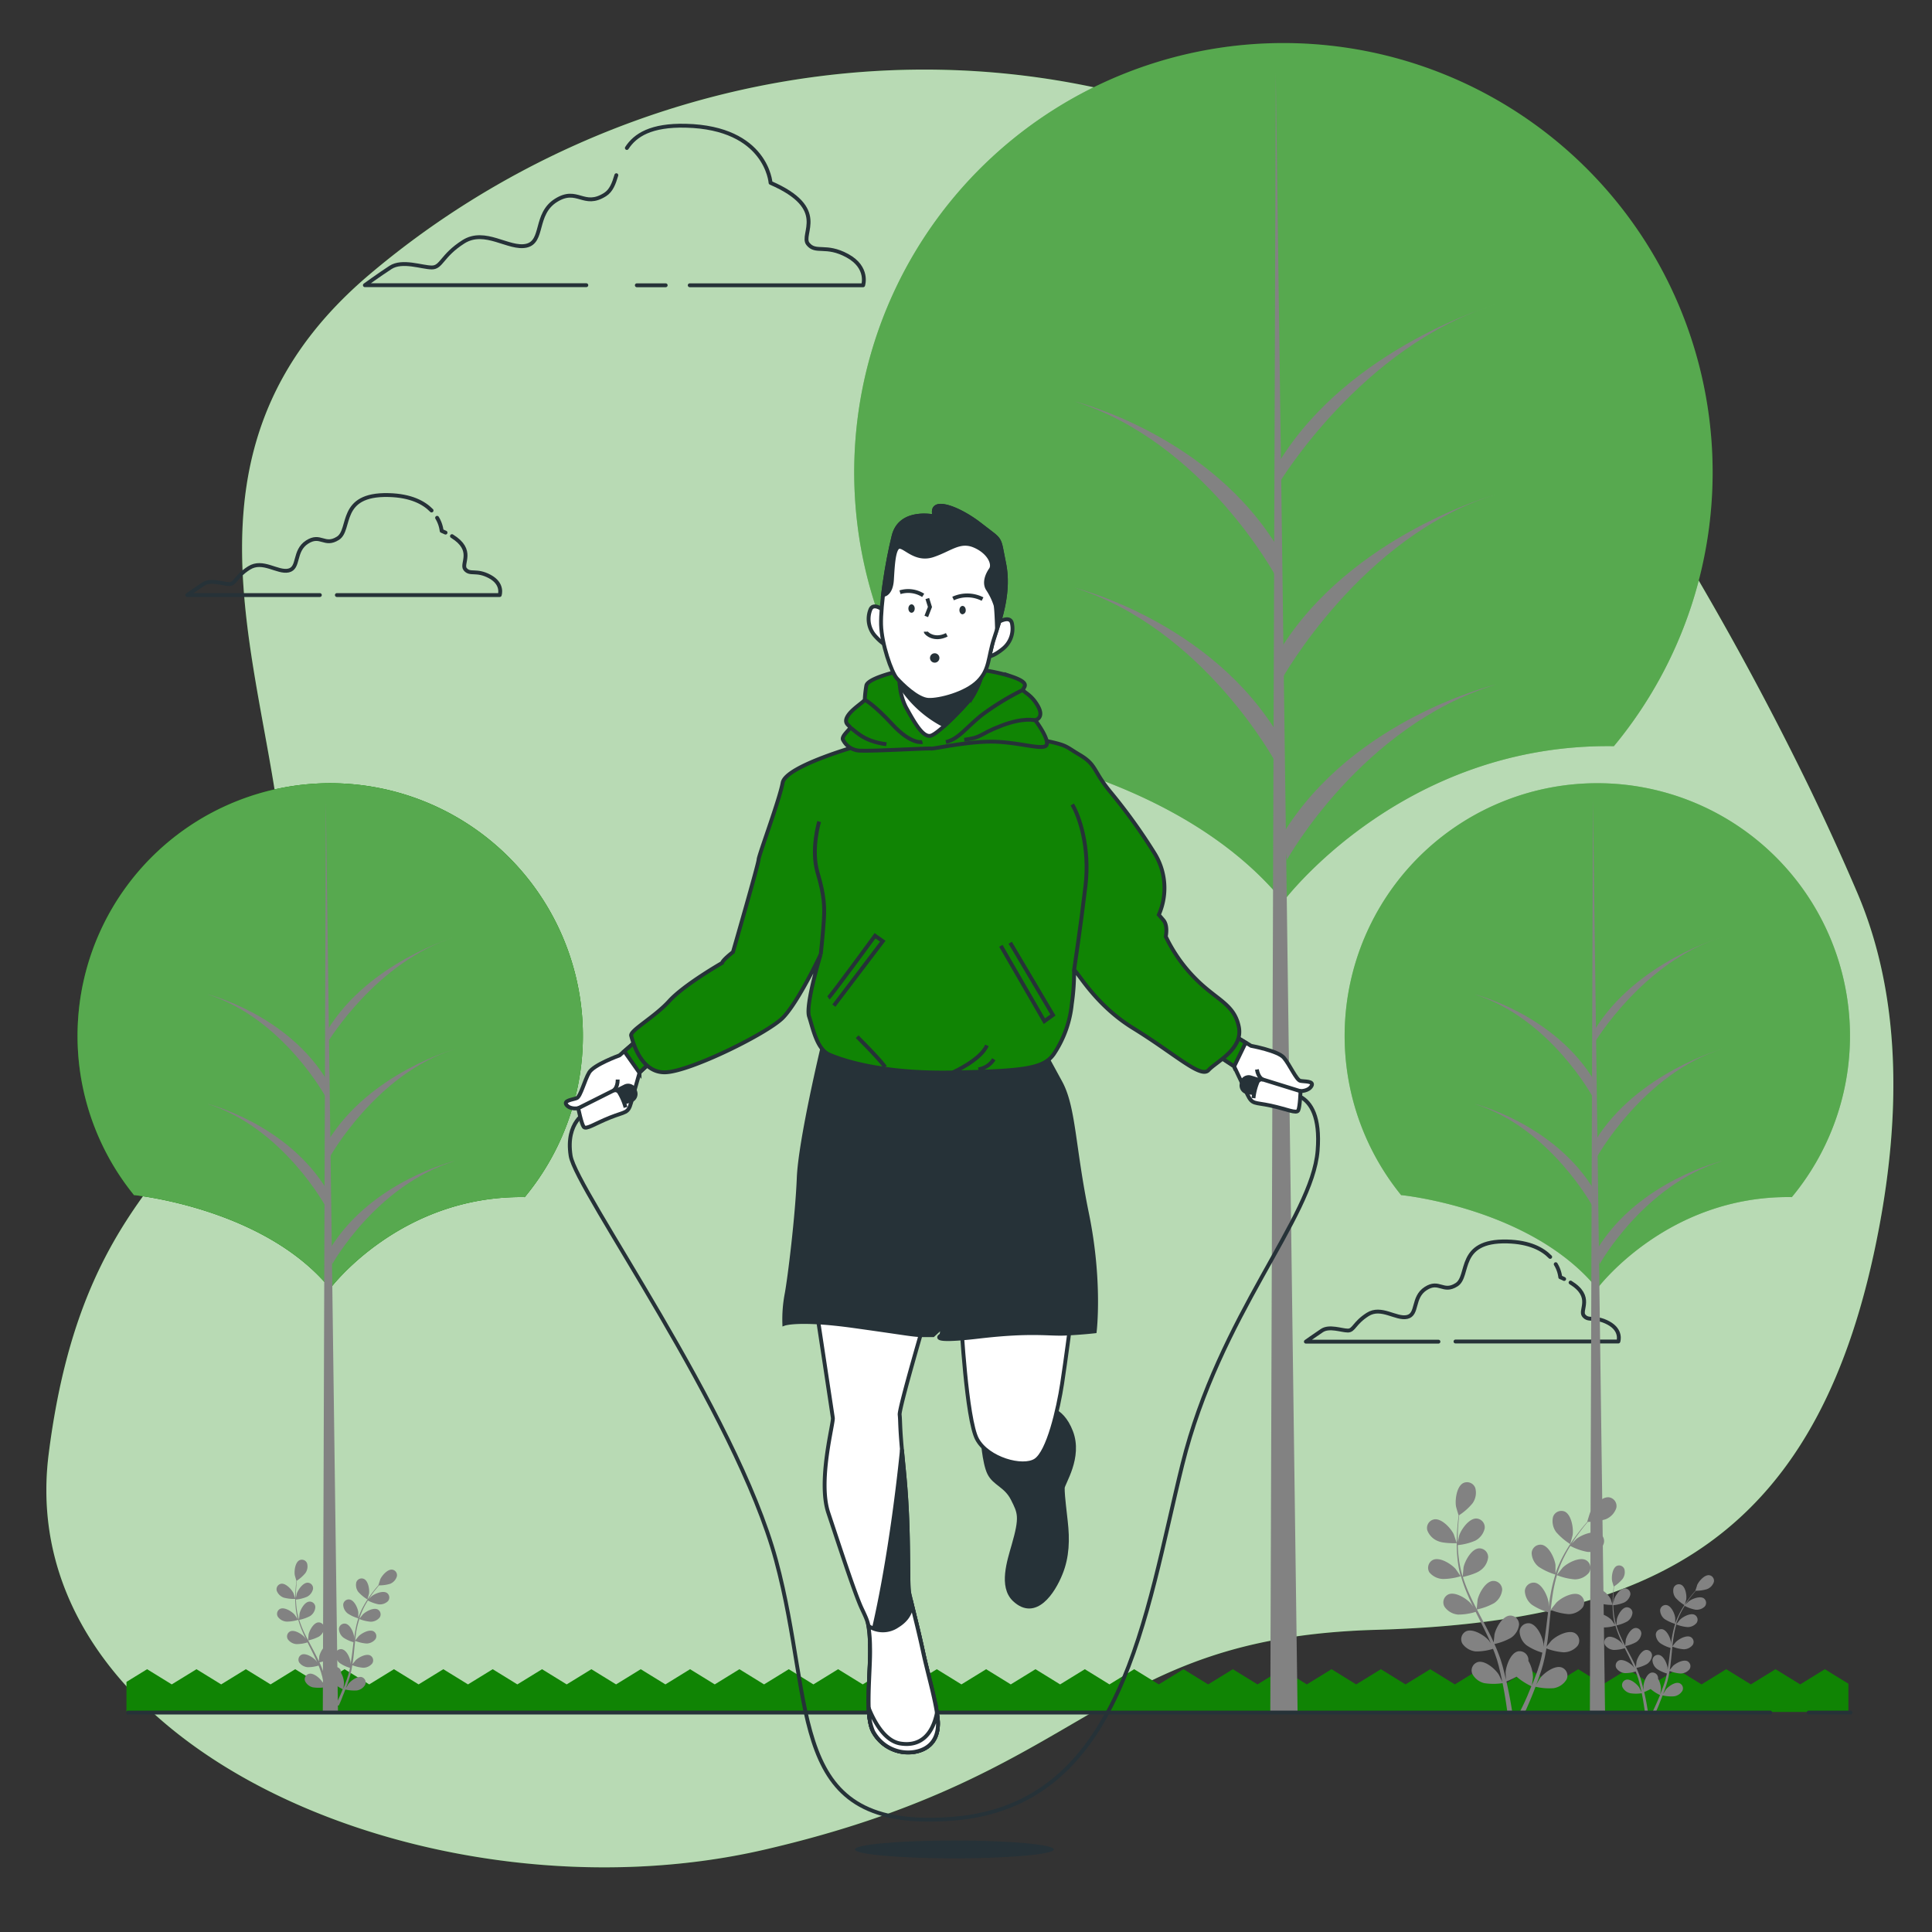 <svg xmlns="http://www.w3.org/2000/svg" viewBox="0 0 500 500"><rect x="0" y="0" width="500" height="500" fill="#333333" stroke="none"/><g id="freepik--background-simple--inject-4"><path d="M468.08,203.45A800.68,800.68,0,0,0,429.26,133c-21.4-34.7-49.42-67.22-86.09-87.73-85.07-47.59-183-29-247.66,25.86S83.67,196.28,71.82,249,22.29,299.73,12.6,376.28,112.74,498.35,197.8,478.7,284,423.87,356.09,421.8,471.31,398,486.38,317.32c5.3-28.36,5.86-59.17-5.71-86.26C476.75,221.88,472.53,212.65,468.08,203.45Z" style="fill:#108404"></path><path d="M468.08,203.45A800.68,800.68,0,0,0,429.26,133c-21.4-34.7-49.42-67.22-86.09-87.73-85.07-47.59-183-29-247.66,25.86S83.67,196.28,71.82,249,22.29,299.73,12.6,376.28,112.74,498.35,197.8,478.7,284,423.87,356.09,421.8,471.31,398,486.38,317.32c5.3-28.36,5.86-59.17-5.71-86.26C476.75,221.88,472.53,212.65,468.08,203.45Z" style="fill:#fff;opacity:0.7"></path></g><g id="freepik--Grass--inject-4"><polygon points="478.36 443.05 478.36 435.74 472.27 431.99 465.89 435.92 459.5 431.99 453.12 435.92 446.74 431.99 440.36 435.92 433.98 431.99 427.59 435.92 421.21 431.99 414.82 435.92 408.44 431.99 402.06 435.92 395.67 431.99 389.29 435.92 382.9 431.99 376.52 435.92 370.14 431.99 363.75 435.92 357.37 431.99 350.98 435.92 344.6 431.99 338.21 435.92 331.83 431.99 325.45 435.92 319.06 431.99 312.67 435.92 306.29 431.99 299.9 435.92 293.52 431.99 287.13 435.92 280.75 431.99 274.36 435.92 267.98 431.99 261.59 435.92 255.21 431.99 248.82 435.92 242.44 431.99 236.05 435.92 229.66 431.99 223.28 435.92 216.9 431.99 210.51 435.92 204.13 431.99 197.74 435.92 191.36 431.99 184.98 435.92 178.59 431.99 172.21 435.92 165.82 431.99 159.44 435.92 153.05 431.99 146.66 435.92 140.28 431.99 133.89 435.92 127.51 431.99 121.12 435.92 114.73 431.99 108.34 435.92 101.95 431.99 95.56 435.92 89.17 431.99 82.79 435.92 76.4 431.99 70.02 435.92 63.63 431.99 57.24 435.92 50.85 431.99 44.45 435.92 38.07 431.99 32.73 435.27 32.73 443.05 478.36 443.05" style="fill:#108404"></polygon></g><g id="freepik--Plants--inject-4"><path d="M372.25,398.87c1.38.6,4.76.52,4.76.52s-.73-2.21-.79-2.34c-.74-1.55-3.08-4.1-5-3.85a2.27,2.27,0,0,0-1.83,2.85A4.8,4.8,0,0,0,372.25,398.87Z" style="fill:#828282"></path><path d="M373.42,408.64a15.76,15.76,0,0,0,4.68-.74,39,39,0,0,0,1.83,5.06c.41,1,.86,1.91,1.32,2.86-.28-.41-.53-.76-.57-.81-1.12-1.3-4.05-3.15-5.82-2.39a2.27,2.27,0,0,0-1,3.23,4.76,4.76,0,0,0,3.49,2,15.11,15.11,0,0,0,4.55-.7c.18.36.35.73.54,1.09.87,1.73,1.74,3.46,2.55,5.19.29.6.55,1.21.81,1.82-.25-.36-.45-.66-.49-.7-1.12-1.3-4.06-3.15-5.83-2.4a2.29,2.29,0,0,0-1,3.24,4.78,4.78,0,0,0,3.48,2,14.33,14.33,0,0,0,4.43-.67c.25.63.5,1.26.71,1.89.14.42.3.83.41,1.26l.36,1.28c.19.82.4,1.67.57,2.47.13.56.23,1.1.34,1.64-.27-.61-.84-1.79-.9-1.88-.91-1.45-3.53-3.72-5.39-3.25a2.28,2.28,0,0,0-1.49,3,4.73,4.73,0,0,0,3.15,2.47,15.71,15.71,0,0,0,4.71,0c.18.89.35,1.76.49,2.58.32,1.82.56,3.45.74,4.83h1.26c-.21-1.43-.5-3.13-.88-5-.18-.9-.39-1.87-.61-2.86a25.13,25.13,0,0,0,2.63-1.23,16.72,16.72,0,0,0,3.83,2.47c-.35.84-.69,1.66-1,2.42-.7,1.61-1.36,3-2,4.24h1.37c.5-1.12,1.05-2.39,1.63-3.79.35-.86.71-1.78,1.07-2.73a15.47,15.47,0,0,0,4.69.37,4.78,4.78,0,0,0,3.33-2.23,2.27,2.27,0,0,0-1.26-3.14c-1.82-.62-4.6,1.45-5.62,2.83-.06.09-.61,1-.95,1.65.14-.39.29-.76.43-1.16.29-.8.56-1.6.85-2.45.13-.42.25-.85.38-1.28s.23-.88.34-1.33c.25-1,.45-2.1.63-3.18a15.06,15.06,0,0,0,4.46,1,4.76,4.76,0,0,0,3.62-1.69,2.27,2.27,0,0,0-.76-3.3c-1.71-.88-4.77.74-6,1.95-.07.08-.85,1-1.27,1.58.11-.65.21-1.29.29-1.95.24-1.91.42-3.84.61-5.78l.18-1.77a15.57,15.57,0,0,0,4.61,1.09,4.74,4.74,0,0,0,3.62-1.7,2.27,2.27,0,0,0-.76-3.3c-1.71-.88-4.77.74-6,2-.09.09-1.2,1.48-1.47,1.85.14-1.3.29-2.59.49-3.86a39.09,39.09,0,0,1,1.11-5.08,15.57,15.57,0,0,0,4.63,1.09,4.76,4.76,0,0,0,3.62-1.69,2.27,2.27,0,0,0-.76-3.3c-1.71-.88-4.77.74-6,1.95-.09.1-1.29,1.6-1.49,1.88,0-.09.05-.2.08-.29a29.8,29.8,0,0,1,2-4.8c.44-.86.9-1.65,1.37-2.41a15.4,15.4,0,0,0,4.39,1.54,4.76,4.76,0,0,0,3.79-1.29,2.27,2.27,0,0,0-.4-3.36c-1.6-1.06-4.82.22-6.16,1.28-.08.06-.75.74-1.24,1.23l.65-1c.81-1.21,1.62-2.27,2.34-3.21.42-.52.81-1,1.18-1.42a15.45,15.45,0,0,0,4.58-.66,4.74,4.74,0,0,0,2.77-2.89,2.28,2.28,0,0,0-1.91-2.8c-1.91-.2-4.18,2.42-4.88,4-.06.14-.76,2.37-.72,2.37h0c-.36.41-.74.85-1.15,1.35-.75.91-1.59,2-2.42,3.16a39.33,39.33,0,0,0-2.51,4,29.89,29.89,0,0,0-2.14,4.82s0,0,0,.06c0-.56,0-2.14,0-2.26-.23-1.7-1.65-4.86-3.54-5.21a2.28,2.28,0,0,0-2.63,2.14,4.76,4.76,0,0,0,1.83,3.56,16.15,16.15,0,0,0,4.31,2,39.38,39.38,0,0,0-1.26,5.22c-.19,1-.34,2.07-.48,3.11,0-.48,0-.92,0-1-.22-1.7-1.64-4.86-3.53-5.21a2.29,2.29,0,0,0-2.63,2.14,4.75,4.75,0,0,0,1.83,3.56,15.18,15.18,0,0,0,4.18,1.93l-.15,1.2c-.23,1.93-.45,3.86-.73,5.74-.1.66-.22,1.31-.33,2,0-.43,0-.8,0-.85-.22-1.7-1.64-4.86-3.53-5.21a2.28,2.28,0,0,0-2.63,2.14,4.76,4.76,0,0,0,1.83,3.56,14.66,14.66,0,0,0,4.06,1.89c-.14.66-.28,1.32-.45,2-.12.43-.21.85-.36,1.28s-.27.85-.4,1.26c-.29.8-.59,1.62-.89,2.38-.2.54-.41,1.05-.61,1.56.1-.66.28-2,.28-2.07a8.84,8.84,0,0,0-1.19-4.29,2.19,2.19,0,0,0,0-.51,2.28,2.28,0,0,0-2.78-1.93c-1.86.5-3,3.76-3.12,5.47,0,.1.06,1.21.11,1.9-.09-.4-.18-.8-.28-1.21-.19-.82-.41-1.63-.64-2.51l-.39-1.27c-.12-.43-.3-.87-.45-1.3-.36-1-.78-2-1.23-3a15,15,0,0,0,4.28-1.61,4.75,4.75,0,0,0,2.09-3.41,2.28,2.28,0,0,0-2.46-2.33c-1.91.21-3.57,3.25-3.91,4.93,0,.11-.14,1.34-.19,2-.27-.6-.54-1.2-.84-1.79-.85-1.72-1.77-3.44-2.68-5.15l-.82-1.58a15.68,15.68,0,0,0,4.44-1.64,4.75,4.75,0,0,0,2.09-3.41,2.28,2.28,0,0,0-2.46-2.33c-1.91.21-3.57,3.25-3.91,4.93,0,.13-.19,1.9-.21,2.36-.6-1.16-1.19-2.32-1.72-3.49a40.21,40.21,0,0,1-1.88-4.84c.12,0,3.3-.75,4.47-1.65a4.74,4.74,0,0,0,2.08-3.42,2.27,2.27,0,0,0-2.45-2.32c-1.91.2-3.57,3.25-3.92,4.93,0,.13-.2,2-.2,2.39,0-.1-.07-.19-.1-.29a29.38,29.38,0,0,1-1-5.11c-.11-1-.16-1.88-.19-2.77a14.92,14.92,0,0,0,4.51-1.14,4.73,4.73,0,0,0,2.45-3.16,2.27,2.27,0,0,0-2.18-2.58c-1.92,0-3.91,2.84-4.44,4.47,0,.09-.22,1-.35,1.71,0-.41,0-.83,0-1.21,0-1.46.1-2.79.19-4,.06-.67.12-1.28.19-1.84a15,15,0,0,0,3.46-3.08,4.72,4.72,0,0,0,.71-3.93,2.27,2.27,0,0,0-3.13-1.29c-1.7.88-2.15,4.32-1.87,6,0,.15.67,2.39.7,2.38l0,0c-.07.54-.15,1.13-.22,1.76-.11,1.18-.23,2.51-.27,4a40.14,40.14,0,0,0,.11,4.72,29.3,29.3,0,0,0,.88,5.2.14.14,0,0,0,0,.06c-.31-.48-1.2-1.78-1.28-1.87-1.12-1.3-4.05-3.15-5.82-2.4a2.29,2.29,0,0,0-1,3.24A4.78,4.78,0,0,0,373.42,408.64Z" style="fill:#828282"></path><path d="M406.38,399.61s.61-2.24.63-2.39c.24-1.7-.31-5.12-2-6a2.27,2.27,0,0,0-3.09,1.37,4.77,4.77,0,0,0,.82,3.92A16.18,16.18,0,0,0,406.38,399.61Z" style="fill:#828282"></path><path d="M414.34,415a10.16,10.16,0,0,0,3,.34s-.46-1.4-.5-1.49c-.47-1-1.95-2.6-3.16-2.44a1.44,1.44,0,0,0-1.16,1.81A3,3,0,0,0,414.34,415Z" style="fill:#828282"></path><path d="M415.08,421.18a10.23,10.23,0,0,0,3-.47,27.55,27.55,0,0,0,1.16,3.21c.27.6.55,1.21.84,1.81-.17-.25-.33-.48-.36-.51-.71-.82-2.57-2-3.69-1.52a1.44,1.44,0,0,0-.64,2.05,3,3,0,0,0,2.21,1.25,9.27,9.27,0,0,0,2.89-.45c.11.23.22.46.34.69.55,1.11,1.11,2.2,1.62,3.3.18.38.35.77.51,1.15-.15-.22-.28-.41-.31-.44-.71-.82-2.57-2-3.69-1.52a1.44,1.44,0,0,0-.64,2A3,3,0,0,0,420.5,433a8.79,8.79,0,0,0,2.81-.42c.16.4.32.8.45,1.2s.19.53.26.8.15.55.23.81c.12.53.25,1.06.36,1.57.08.36.15.7.22,1l-.57-1.19c-.58-.92-2.25-2.36-3.43-2.06a1.44,1.44,0,0,0-.94,1.93,3,3,0,0,0,2,1.56,9.39,9.39,0,0,0,3,0c.11.57.22,1.12.31,1.65.2,1.15.35,2.18.47,3.06h.8c-.14-.91-.32-2-.56-3.2-.12-.57-.25-1.19-.39-1.81a17.77,17.77,0,0,0,1.67-.79,10.29,10.29,0,0,0,2.43,1.57c-.22.54-.43,1-.65,1.54-.44,1-.86,1.92-1.23,2.69h.86c.32-.71.67-1.52,1-2.41.22-.54.45-1.13.68-1.73a9.76,9.76,0,0,0,3,.23,3,3,0,0,0,2.11-1.41,1.43,1.43,0,0,0-.8-2c-1.15-.39-2.92.92-3.56,1.8,0,.05-.39.66-.61,1l.28-.74c.18-.5.35-1,.53-1.55.08-.27.16-.54.25-.81s.14-.56.21-.84c.16-.67.29-1.34.4-2a9.38,9.38,0,0,0,2.83.65,3,3,0,0,0,2.3-1.07,1.45,1.45,0,0,0-.49-2.1c-1.08-.55-3,.48-3.8,1.24,0,.05-.54.67-.8,1,.07-.41.13-.82.18-1.24.15-1.21.27-2.44.39-3.67,0-.37.08-.75.11-1.12a10.2,10.2,0,0,0,2.93.69,3,3,0,0,0,2.3-1.08,1.43,1.43,0,0,0-.49-2.09c-1.08-.56-3,.47-3.79,1.24-.06,0-.77.94-.94,1.17.09-.82.18-1.64.31-2.45a25.15,25.15,0,0,1,.7-3.22,10,10,0,0,0,2.94.69,3,3,0,0,0,2.3-1.07,1.45,1.45,0,0,0-.48-2.1c-1.09-.56-3,.47-3.8,1.24-.06.06-.82,1-.95,1.2,0-.06,0-.13,0-.19a18.74,18.74,0,0,1,1.28-3.05c.28-.54.57-1,.87-1.53a9.73,9.73,0,0,0,2.79,1,3,3,0,0,0,2.4-.82,1.45,1.45,0,0,0-.25-2.13c-1-.67-3.06.14-3.92.82l-.78.78.41-.65c.51-.77,1-1.44,1.49-2,.26-.34.51-.63.74-.91a9.83,9.83,0,0,0,2.91-.41,3,3,0,0,0,1.76-1.84,1.44,1.44,0,0,0-1.21-1.77c-1.21-.13-2.65,1.53-3.1,2.52,0,.09-.48,1.5-.46,1.5h0c-.23.26-.47.54-.73.86-.48.58-1,1.24-1.54,2a26.6,26.6,0,0,0-1.59,2.54,19.92,19.92,0,0,0-1.36,3.06.08.08,0,0,1,0,0c0-.36,0-1.36,0-1.44-.14-1.08-1-3.08-2.24-3.31a1.45,1.45,0,0,0-1.67,1.36,3,3,0,0,0,1.16,2.26,10.31,10.31,0,0,0,2.74,1.25,25,25,0,0,0-.8,3.31c-.12.66-.22,1.32-.31,2,0-.31,0-.58,0-.62-.14-1.08-1.05-3.09-2.25-3.31a1.44,1.44,0,0,0-1.66,1.36,3,3,0,0,0,1.16,2.26,9.25,9.25,0,0,0,2.65,1.22c0,.26-.07.51-.1.77-.14,1.22-.28,2.44-.46,3.64-.06.42-.14.83-.21,1.24,0-.27,0-.5,0-.54-.14-1.08-1-3.08-2.24-3.3a1.45,1.45,0,0,0-1.67,1.35,3,3,0,0,0,1.16,2.26,9,9,0,0,0,2.58,1.2c-.09.42-.18.84-.28,1.25s-.14.54-.23.81-.17.54-.26.8c-.18.51-.37,1-.56,1.51s-.26.66-.39,1c.06-.42.18-1.24.18-1.31a5.69,5.69,0,0,0-.75-2.73c0-.11,0-.21,0-.32a1.45,1.45,0,0,0-1.77-1.22c-1.18.31-1.93,2.38-2,3.47,0,.06,0,.76.07,1.2-.06-.25-.11-.5-.18-.76-.12-.53-.26-1-.41-1.6l-.24-.81c-.08-.27-.19-.54-.29-.82-.23-.64-.5-1.27-.78-1.91a9.67,9.67,0,0,0,2.72-1,3,3,0,0,0,1.32-2.17A1.44,1.44,0,0,0,426,427c-1.22.13-2.27,2.06-2.49,3.13,0,.07-.09.85-.12,1.28-.17-.38-.34-.76-.53-1.13-.54-1.1-1.12-2.18-1.7-3.27l-.52-1a10.19,10.19,0,0,0,2.82-1.05,3,3,0,0,0,1.32-2.16,1.45,1.45,0,0,0-1.56-1.48c-1.21.13-2.26,2.06-2.48,3.13,0,.08-.12,1.21-.13,1.5-.39-.74-.76-1.48-1.1-2.22a25.86,25.86,0,0,1-1.19-3.07,10.39,10.39,0,0,0,2.84-1.05,3,3,0,0,0,1.32-2.16,1.44,1.44,0,0,0-1.56-1.48c-1.21.13-2.26,2.06-2.48,3.13,0,.08-.13,1.3-.13,1.52l-.07-.19a18.58,18.58,0,0,1-.61-3.24c-.07-.61-.1-1.19-.12-1.76a9.76,9.76,0,0,0,2.86-.72,3,3,0,0,0,1.56-2,1.45,1.45,0,0,0-1.39-1.64c-1.22,0-2.48,1.8-2.81,2.84,0,.06-.15.65-.23,1.08,0-.25,0-.52,0-.76,0-.93.06-1.77.12-2.52,0-.42.08-.81.12-1.16a10.09,10.09,0,0,0,2.2-1.95,3,3,0,0,0,.45-2.5,1.45,1.45,0,0,0-2-.82c-1.08.56-1.37,2.74-1.19,3.82,0,.09.43,1.51.45,1.5h0c-.05.34-.1.71-.14,1.11-.07.75-.15,1.6-.17,2.52a23.65,23.65,0,0,0,.07,3,19.1,19.1,0,0,0,.55,3.3,0,0,0,0,1,0,0c-.19-.3-.75-1.12-.8-1.18-.72-.82-2.58-2-3.7-1.52a1.44,1.44,0,0,0-.64,2.05A3,3,0,0,0,415.08,421.18Z" style="fill:#828282"></path><path d="M436,415.44s.39-1.42.4-1.51c.15-1.08-.19-3.25-1.29-3.78a1.43,1.43,0,0,0-2,.87,3,3,0,0,0,.52,2.48A10.37,10.37,0,0,0,436,415.44Z" style="fill:#828282"></path><path d="M73.45,413.47a10.35,10.35,0,0,0,3,.33s-.46-1.4-.5-1.49c-.47-1-2-2.6-3.17-2.44a1.45,1.45,0,0,0-1.16,1.81A3,3,0,0,0,73.45,413.47Z" style="fill:#828282"></path><path d="M74.19,419.67a10,10,0,0,0,3-.47,25.83,25.83,0,0,0,1.16,3.21c.26.61.54,1.21.83,1.81l-.35-.51c-.72-.82-2.58-2-3.7-1.52a1.44,1.44,0,0,0-.64,2.05,3,3,0,0,0,2.21,1.25,9.6,9.6,0,0,0,2.89-.44c.12.23.23.46.34.69.56,1.1,1.11,2.2,1.63,3.29.18.38.34.77.51,1.15l-.31-.44c-.72-.82-2.58-2-3.7-1.52a1.44,1.44,0,0,0-.64,2,3,3,0,0,0,2.21,1.25,9.39,9.39,0,0,0,2.81-.42c.16.4.32.8.45,1.19s.19.53.26.81.15.54.23.81c.12.52.26,1.06.37,1.57l.21,1c-.17-.38-.53-1.13-.57-1.19-.58-.92-2.24-2.36-3.42-2.06a1.44,1.44,0,0,0-1,1.93,3,3,0,0,0,2,1.57,10,10,0,0,0,3,0c.11.56.22,1.12.31,1.64.2,1.15.36,2.19.47,3.06h.8c-.14-.9-.32-2-.56-3.19-.11-.58-.24-1.19-.39-1.82a14.83,14.83,0,0,0,1.67-.78,11,11,0,0,0,2.43,1.56c-.21.54-.43,1.06-.64,1.54-.45,1-.87,1.92-1.24,2.69h.87c.32-.71.67-1.51,1-2.41.23-.54.45-1.12.68-1.72a10.49,10.49,0,0,0,3,.23,3,3,0,0,0,2.11-1.42,1.44,1.44,0,0,0-.79-2c-1.16-.39-2.92.92-3.57,1.8,0,.05-.39.66-.61,1.05.1-.25.19-.49.28-.74l.54-1.56.24-.81c.09-.26.14-.56.22-.84.15-.66.28-1.34.39-2a9.77,9.77,0,0,0,2.83.65,3,3,0,0,0,2.3-1.08,1.44,1.44,0,0,0-.48-2.09c-1.09-.56-3,.47-3.8,1.24,0,.05-.54.66-.81,1,.07-.41.14-.82.19-1.24.15-1.21.26-2.44.38-3.66l.12-1.13a10,10,0,0,0,2.92.69,3,3,0,0,0,2.3-1.08,1.44,1.44,0,0,0-.48-2.09c-1.09-.56-3,.47-3.8,1.24-.06.06-.77.94-.93,1.17.08-.82.18-1.64.3-2.45A25.16,25.16,0,0,1,93,419a10.15,10.15,0,0,0,2.94.7,3,3,0,0,0,2.3-1.08,1.44,1.44,0,0,0-.49-2.09c-1.08-.56-3,.47-3.8,1.24-.06.06-.82,1-.94,1.19,0-.06,0-.13.05-.19a18.58,18.58,0,0,1,1.27-3.05c.28-.54.57-1,.87-1.52a9.75,9.75,0,0,0,2.79,1,3,3,0,0,0,2.4-.81,1.45,1.45,0,0,0-.25-2.14c-1-.67-3.06.14-3.91.82-.05,0-.48.46-.79.78l.42-.65c.51-.77,1-1.44,1.48-2,.27-.33.51-.63.75-.91a9.49,9.49,0,0,0,2.9-.41A3,3,0,0,0,102.7,408a1.44,1.44,0,0,0-1.21-1.78c-1.21-.13-2.65,1.53-3.09,2.53,0,.08-.49,1.5-.46,1.49h0l-.73.86c-.47.58-1,1.25-1.53,2a24.56,24.56,0,0,0-1.59,2.53,18.16,18.16,0,0,0-1.36,3.06.06.06,0,0,0,0,0c0-.36,0-1.36,0-1.44-.14-1.08-1-3.08-2.25-3.3a1.44,1.44,0,0,0-1.66,1.36A3,3,0,0,0,90,417.57a9.54,9.54,0,0,0,2.73,1.25,25.13,25.13,0,0,0-.8,3.32c-.12.65-.21,1.31-.3,2,0-.31,0-.59,0-.63-.14-1.08-1-3.08-2.24-3.31a1.45,1.45,0,0,0-1.67,1.36,3,3,0,0,0,1.16,2.26A9.37,9.37,0,0,0,91.48,425l-.09.77c-.15,1.22-.29,2.45-.47,3.64-.06.42-.13.83-.21,1.25,0-.28,0-.51,0-.54-.14-1.08-1-3.09-2.25-3.31a1.44,1.44,0,0,0-1.66,1.36A3,3,0,0,0,88,430.45a9.15,9.15,0,0,0,2.57,1.19c-.09.42-.17.85-.28,1.25s-.13.54-.23.81-.17.54-.26.81c-.18.5-.37,1-.56,1.51s-.26.66-.39,1c.07-.42.18-1.24.18-1.31a5.61,5.61,0,0,0-.75-2.73,1.62,1.62,0,0,0,0-.31,1.44,1.44,0,0,0-1.77-1.23c-1.17.31-1.92,2.38-2,3.47,0,.07,0,.77.07,1.21,0-.26-.11-.51-.17-.77-.13-.52-.27-1-.41-1.6-.08-.26-.16-.53-.25-.8s-.19-.55-.28-.83c-.23-.63-.5-1.27-.79-1.9a9.31,9.31,0,0,0,2.72-1A3,3,0,0,0,86.68,427a1.45,1.45,0,0,0-1.56-1.48c-1.21.14-2.27,2.07-2.49,3.13,0,.07-.08.85-.11,1.29-.18-.38-.35-.76-.54-1.14-.54-1.09-1.12-2.18-1.7-3.27l-.52-1a10.43,10.43,0,0,0,2.82-1,3,3,0,0,0,1.32-2.17,1.44,1.44,0,0,0-1.56-1.48c-1.21.13-2.26,2.07-2.48,3.13,0,.08-.12,1.21-.13,1.5-.38-.74-.76-1.47-1.1-2.21a27.1,27.1,0,0,1-1.19-3.08,10.17,10.17,0,0,0,2.84-1A3,3,0,0,0,81.6,416,1.44,1.44,0,0,0,80,414.5c-1.21.13-2.26,2.06-2.48,3.13,0,.09-.13,1.3-.13,1.52a1.27,1.27,0,0,1-.06-.18,17.84,17.84,0,0,1-.62-3.25c-.07-.61-.1-1.19-.12-1.76a9.51,9.51,0,0,0,2.87-.72,3,3,0,0,0,1.55-2,1.44,1.44,0,0,0-1.39-1.64c-1.22,0-2.47,1.8-2.81,2.83,0,.06-.14.65-.22,1.09,0-.26,0-.52,0-.77,0-.92.06-1.77.12-2.51,0-.43.08-.81.12-1.17a9.62,9.62,0,0,0,2.2-1.95,3,3,0,0,0,.45-2.5,1.44,1.44,0,0,0-2-.82c-1.09.56-1.37,2.75-1.19,3.82,0,.09.42,1.52.44,1.5h0c-.05.34-.09.71-.14,1.12-.07.75-.15,1.59-.17,2.52a27.93,27.93,0,0,0,.07,3,19.15,19.15,0,0,0,.56,3.3.08.08,0,0,0,0,0c-.19-.3-.76-1.13-.81-1.19-.71-.82-2.57-2-3.7-1.52a1.45,1.45,0,0,0-.64,2.05A3,3,0,0,0,74.19,419.67Z" style="fill:#828282"></path><path d="M95.1,413.94s.39-1.43.41-1.52c.15-1.08-.2-3.25-1.3-3.78a1.44,1.44,0,0,0-2,.87,3,3,0,0,0,.52,2.48A10.21,10.21,0,0,0,95.1,413.94Z" style="fill:#828282"></path></g><g id="freepik--Clouds--inject-4"><path d="M111.69,132.12c-1.94-2-5.3-3.86-11.13-4-13.1-.32-9.58,8.95-13.1,11.18s-4.48-1.28-8,1-1.92,6.71-4.79,7.35S68,144.74,64.45,147s-3.52,4.16-5.12,4.16-4.79-1.28-6.71,0S48.47,154,48.47,154H82.78" style="fill:none;stroke:#263238;stroke-linecap:round;stroke-linejoin:round"></path><path d="M115.3,137.84l-1-.45a8.61,8.61,0,0,0-1.18-3.38" style="fill:none;stroke:#263238;stroke-linecap:round;stroke-linejoin:round"></path><path d="M87.18,154h42.15s1-2.87-2.56-4.79-5.11-.32-6.39-1.92c-1.14-1.42,2.54-4.87-3.41-8.54" style="fill:none;stroke:#263238;stroke-linecap:round;stroke-linejoin:round"></path><path d="M401.19,325.29c-1.94-2-5.3-3.85-11.13-4-13.1-.32-9.59,8.95-13.1,11.19s-4.48-1.28-8,1-1.92,6.71-4.8,7.35-6.71-2.88-10.22-.64-3.52,4.16-5.12,4.16-4.79-1.28-6.71,0-4.15,2.87-4.15,2.87h34.31" style="fill:none;stroke:#263238;stroke-linecap:round;stroke-linejoin:round"></path><path d="M404.8,331c-.31-.16-.64-.31-1-.46a8.6,8.6,0,0,0-1.18-3.37" style="fill:none;stroke:#263238;stroke-linecap:round;stroke-linejoin:round"></path><path d="M376.68,347.18h42.15s1-2.87-2.56-4.79-5.11-.32-6.39-1.92c-1.14-1.42,2.54-4.87-3.42-8.55" style="fill:none;stroke:#263238;stroke-linecap:round;stroke-linejoin:round"></path><path d="M178.5,73.83h44.88s1.52-4.59-4.08-7.65-8.16-.51-10.2-3.06,5.61-9.17-9.68-15.8c0,0-1-14.27-21.92-14.78-9-.22-13.1,2.41-15.27,5.76" style="fill:none;stroke:#263238;stroke-linecap:round;stroke-linejoin:round"></path><line x1="164.81" y1="73.83" x2="172.28" y2="73.83" style="fill:none;stroke:#263238;stroke-linecap:round;stroke-linejoin:round"></line><path d="M159.51,45.34c-.64,2.17-1.33,4-2.9,5-5.61,3.57-7.14-2-12.74,1.53s-3.06,10.7-7.65,11.72-10.7-4.58-16.31-1-5.61,6.63-8.15,6.63-7.65-2-10.71,0-6.62,4.59-6.62,4.59h57.31" style="fill:none;stroke:#263238;stroke-linecap:round;stroke-linejoin:round"></path></g><g id="freepik--Trees--inject-4"><path d="M34.74,309.29s33.65,3.33,50.7,24.19c0,0,18-24.16,50.37-23.67a65.39,65.39,0,1,0-101.08-.46Z" style="fill:#108404"></path><path d="M34.74,309.29s33.65,3.33,50.7,24.19c0,0,18-24.16,50.37-23.67a65.39,65.39,0,1,0-101.08-.46Z" style="fill:#108404"></path><path d="M34.74,309.29s33.65,3.33,50.7,24.19c0,0,18-24.16,50.37-23.67a65.39,65.39,0,1,0-101.08-.46Z" style="fill:#fff;opacity:0.3"></path><polygon points="87.47 443.51 84.33 207.3 83.54 443.51 87.47 443.51" style="fill:#828282"></polygon><path d="M86,327.12s11.36-20.44,31.8-26.69c0,0-21.58,5.11-32.37,22.72Z" style="fill:#828282"></path><path d="M84.79,269.75s12.6-21,33-27.24c0,0-22.25,6.4-33,24Z" style="fill:#828282"></path><path d="M85.23,299.62s12.16-21.9,32.6-28.15c0,0-22.1,6.13-32.89,23.73Z" style="fill:#828282"></path><path d="M84.35,284s-11-20.44-30.69-26.69c0,0,20.82,5.12,31.23,22.72Z" style="fill:#828282"></path><path d="M84.35,312.36s-11-20.45-30.69-26.69c0,0,20.82,5.11,31.23,22.71Z" style="fill:#828282"></path><path d="M362.67,309.29s33.64,3.33,50.69,24.19c0,0,18-24.16,50.37-23.67a65.39,65.39,0,1,0-101.07-.46Z" style="fill:#108404"></path><path d="M362.67,309.29s33.64,3.33,50.69,24.19c0,0,18-24.16,50.37-23.67a65.39,65.39,0,1,0-101.07-.46Z" style="fill:#fff;opacity:0.3"></path><polygon points="415.39 443.51 412.25 207.3 411.46 443.51 415.39 443.51" style="fill:#828282"></polygon><path d="M414,327.12s11.36-20.44,31.8-26.69c0,0-21.58,5.11-32.37,22.72Z" style="fill:#828282"></path><path d="M412.71,269.75s12.6-21,33-27.24c0,0-22.25,6.4-33,24Z" style="fill:#828282"></path><path d="M413.16,299.62s12.15-21.9,32.59-28.15c0,0-22.1,6.13-32.89,23.73Z" style="fill:#828282"></path><path d="M412.27,284s-11-20.44-30.69-26.69c0,0,20.83,5.12,31.24,22.72Z" style="fill:#828282"></path><path d="M412.27,312.36s-11-20.45-30.69-26.69c0,0,20.83,5.11,31.24,22.71Z" style="fill:#828282"></path><path d="M246,192.23s57.14,5.65,86.11,41.08c0,0,30.6-41,85.56-40.2a111.08,111.08,0,1,0-171.69-.79Z" style="fill:#108404"></path><path d="M246,192.23s57.14,5.65,86.11,41.08c0,0,30.6-41,85.56-40.2a111.08,111.08,0,1,0-171.69-.79Z" style="fill:#fff;opacity:0.3"></path><polygon points="335.82 443.51 330.17 18.98 328.75 443.51 335.82 443.51" style="fill:#828282"></polygon><path d="M333.06,222.51s19.29-34.72,54-45.33c0,0-36.66,8.68-55,38.58Z" style="fill:#828282"></path><path d="M331,125.06s21.39-35.66,56.12-46.27c0,0-37.79,10.87-56.12,40.78Z" style="fill:#828282"></path><path d="M331.71,175.79s20.64-37.2,55.37-47.81c0,0-37.54,10.41-55.87,40.31Z" style="fill:#828282"></path><path d="M330.2,149.2s-18.61-34.72-52.12-45.33c0,0,35.37,8.68,53.05,38.58Z" style="fill:#828282"></path><path d="M330.2,197.43s-18.61-34.72-52.12-45.33c0,0,35.37,8.68,53.05,38.58Z" style="fill:#828282"></path></g><g id="freepik--Floor--inject-4"><line x1="468.08" y1="443.21" x2="478.91" y2="443.21" style="fill:none;stroke:#263238;stroke-linecap:round;stroke-linejoin:round"></line><line x1="33.16" y1="443.21" x2="458.14" y2="443.21" style="fill:none;stroke:#263238;stroke-linecap:round;stroke-linejoin:round"></line></g><g id="freepik--Character--inject-4"><ellipse cx="246.98" cy="478.63" rx="25.73" ry="2.31" style="fill:#263238"></ellipse><path d="M151.81,287.83s-5.51,2.48-4.13,11.29,42.68,66.09,53.14,104.64,2.21,70.49,46,66.91S296.37,417.8,306,379s33.59-63.61,35-81.23-9.92-14.6-9.92-14.6" style="fill:none;stroke:#263238;stroke-miterlimit:10"></path><path d="M211.41,339.64s3.93,25.93,4.13,27.31-3.93,16.3-1.18,24.55,6.88,21,8.65,24.76,2,4.12,2.16,10-1.38,17.87.78,21.8a10.28,10.28,0,0,0,10.81,5.3c4.32-.78,6.48-3.92,5.89-8.84s-2.55-11.39-3.73-16.89-2.36-10-3.15-13.36-.59-1.18-.78-14-1-18.85-1.57-25.14-.4-7.27-.59-9,7.07-26.32,7.07-26.32l-28.68-2.16Z" style="fill:#fff;stroke:#263238;stroke-miterlimit:10"></path><path d="M238.92,427.65c-1.18-5.5-2.36-10-3.15-13.36s-.59-1.18-.78-14-1-18.85-1.57-25.14c0,0-2.71,28.69-8.27,50.5,0,.19,0,.37,0,.58.19,5.89-1.38,17.87.78,21.8a10.28,10.28,0,0,0,10.81,5.3c4.32-.78,6.48-3.92,5.89-8.84S240.1,433.15,238.92,427.65Z" style="fill:#263238;stroke:#263238;stroke-miterlimit:10"></path><path d="M242.65,444.54c-.59-4.91-2.55-11.39-3.73-16.89s-2.36-10-3.15-13.36c0,0,1,3.73-3.53,6.48a6.63,6.63,0,0,1-7.51,0,35.66,35.66,0,0,1,.44,5.53c.19,5.89-1.38,17.87.78,21.8a10.28,10.28,0,0,0,10.81,5.3C241.08,452.6,243.24,449.46,242.65,444.54Z" style="fill:#fff;stroke:#263238;stroke-miterlimit:10"></path><path d="M236.76,453.38c4.32-.78,6.48-3.92,5.89-8.84-.05-.39-.12-.82-.18-1.23-1.11,5.48-4.17,8.76-9.45,7.91-4.2-.67-6.91-6-8.18-9.14a14.92,14.92,0,0,0,1.11,6A10.28,10.28,0,0,0,236.76,453.38Z" style="fill:#fff;stroke:#263238;stroke-miterlimit:10"></path><path d="M254.24,371.66s.39,6.88,1.77,9.63,4.32,3.14,6.09,6.68,2.35,4.52.19,12c-1.14,4-3.36,10.6.19,14,5.48,5.2,10.12-2,12-6.69,1.8-4.38,1.88-8.91,1.35-13.55-.79-6.88-.79-7.47-.79-8.65s4.72-7.86,2.16-14.53-7.07-6.09-7.07-6.09S256.4,361.84,254.24,371.66Z" style="fill:#263238;stroke:#263238;stroke-miterlimit:10"></path><path d="M248.74,341.8s1.37,25.54,4.12,30.65,11.79,7.66,15.13,5.5,5.89-13.36,6.88-19.84S277,342.79,277,342.79Z" style="fill:#fff;stroke:#263238;stroke-miterlimit:10"></path><path d="M213,270.5s-5.9,24.55-6.29,34.37-2.36,25.93-3.14,30.06a35,35,0,0,0-.59,7.66s3.73-1.37,17.87.59,15.52,2.36,18.08,2.36h2.55l2.55-2.36-.39,2.36s-4.12,2,9.63.39,18.07-.59,22.39-.79,7.66-.59,7.66-.59,1.58-13-2-30.44-3.34-27.51-6.88-34l-3.53-6.48s-27.31,1.37-37.33,1.18a64.52,64.52,0,0,1-19.25-3.74" style="fill:#263238;stroke:#263238;stroke-miterlimit:10"></path><path d="M164.74,269.31l-4.42,3.82s-6.64,2.41-7.84,4.42-2.21,6.23-3.22,6.64-3.62.6-2.61,1.81,3,.8,3,.8.81,4,1.41,4.82,2.81-.8,6.84-2.41,4.62-1,5.42-3.82,2.21-7.84,2.21-7.84l2.82-2.61Z" style="fill:#fff;stroke:#263238;stroke-miterlimit:10"></path><path d="M164.74,269.31l-3.18,2.75,3.95,5.6,0-.11,2.82-2.61Z" style="fill:#108404;stroke:#263238;stroke-miterlimit:10"></path><path d="M149.66,286.8l9-4.52a1.21,1.21,0,0,1,1.6.48,15.06,15.06,0,0,1,1.63,3.84" style="fill:none;stroke:#263238;stroke-miterlimit:10"></path><path d="M160.29,281.88l1.48-.74a1.8,1.8,0,0,1,2.48,1l.13.34a1.8,1.8,0,0,1-1.17,2.36l-1.07.31Z" style="fill:#263238;stroke:#263238;stroke-miterlimit:10"></path><path d="M158.7,282.28s1.16-.62,1.16-2.89" style="fill:none;stroke:#263238;stroke-miterlimit:10"></path><path d="M318.78,267.66l5,3s6.94,1.27,8.47,3.06,3.22,5.77,4.28,6,3.66,0,2.87,1.35-2.83,1.3-2.83,1.3-.13,4.09-.59,5-2.91-.33-7.14-1.24-4.73-.22-6-2.86-3.49-7.37-3.49-7.37l-3.21-2.1Z" style="fill:#fff;stroke:#263238;stroke-miterlimit:10"></path><path d="M318.78,267.66l3.6,2.18-3,6.19-.05-.11-3.21-2.1Z" style="fill:#108404;stroke:#263238;stroke-miterlimit:10"></path><path d="M336.57,282.4l-9.67-3a1.22,1.22,0,0,0-1.5.75,15,15,0,0,0-1,4.05" style="fill:none;stroke:#263238;stroke-miterlimit:10"></path><path d="M325.26,279.32l-1.57-.48a1.79,1.79,0,0,0-2.29,1.37l-.07.36a1.8,1.8,0,0,0,1.55,2.13l1.11.13Z" style="fill:#263238;stroke:#263238;stroke-miterlimit:10"></path><path d="M326.9,279.44s-1.24-.41-1.62-2.66" style="fill:none;stroke:#263238;stroke-miterlimit:10"></path><path d="M223,192.74s-19.64,5.4-20.45,9.83-6.23,18.89-6.23,19.9-6.63,23.92-6.63,23.92-2.61,2-2.82,2.82c0,0-9.85,5.63-13.67,9.85s-10.25,7.64-9.85,9,2.42,9.65,8.85,9.45,26.33-10.05,30.35-14.07S212.39,247,212.39,247s-4,13.06-3,16.08,2,8.44,5.23,9.85,13.47,5,32,4.62,23.52-1,26.14-4.82a28.32,28.32,0,0,0,4.62-12.87,57.55,57.55,0,0,0,.6-8.44c0-1.81,4.43,8,15.28,14.67s17.49,13.07,19.5,10.86,9.05-5.43,7.84-11.26-5.63-6.83-11.06-12.26a39.77,39.77,0,0,1-7.84-11.06s.61-2.81-.6-4.22l-1.2-1.41a17.08,17.08,0,0,0-1.21-16.08,145.57,145.57,0,0,0-11.46-15.88c-4.42-5.43-3.42-6.84-7.84-9.45s-2.61-2.41-12.67-4.42-12.7-.37-25.85-.49S223,192.74,223,192.74Z" style="fill:#108404;stroke:#263238;stroke-miterlimit:10"></path><path d="M277.92,251.42s1.81-12.06,3-22.12-1.61-18.09-3.42-21.1" style="fill:none;stroke:#263238;stroke-miterlimit:10"></path><path d="M212,212.62s-2.21,7.24-.4,13.27,1.81,9,1.61,12.26-.8,8.85-.8,8.85" style="fill:none;stroke:#263238;stroke-miterlimit:10"></path><path d="M214.4,258.25c.6-.4,12.06-16.08,12.06-16.08l2,1.41L215.8,260.26" style="fill:none;stroke:#263238;stroke-miterlimit:10"></path><polyline points="259.02 244.78 270.28 264.28 272.5 262.68 261.44 243.98" style="fill:none;stroke:#263238;stroke-miterlimit:10"></polyline><path d="M229.07,276.15s-.8-1.41-7.24-7.85" style="fill:none;stroke:#263238;stroke-miterlimit:10"></path><path d="M246.56,277.55s7.24-3.21,8.85-7" style="fill:none;stroke:#263238;stroke-miterlimit:10"></path><path d="M253.2,276.75a5.82,5.82,0,0,0,4-2.62" style="fill:none;stroke:#263238;stroke-miterlimit:10"></path><path d="M231.42,174s-6.81,1.63-7.21,3.4a30,30,0,0,0-.41,3.67c-.14.55-3.41,2.45-4.49,4.36s.68,2.31.68,2.86-2.45,2.31-1.77,3.26a5.1,5.1,0,0,0,4.76,2.72c3.27.14,17.42-.68,18-.54s9.79-2,16.6-1.77,12.93,2.45,13.34.68-3-6.26-3-6.26,2.45-.54.68-3.67-3.81-3.54-3.81-4.22,2.18-1.64-3-3.41A46,46,0,0,0,249,173c-2.73-.14-14.57-.41-14.57-.41Z" style="fill:#108404;stroke:#263238;stroke-miterlimit:10"></path><path d="M264.76,178.53a67.17,67.17,0,0,0-10.84,6.65c-4.18,3.42-5.89,6.08-9.12,6.85" style="fill:none;stroke:#263238;stroke-miterlimit:10"></path><path d="M267.89,186.42s-2.94-.86-8.83,1.42-4.76,3-9.51,3.61" style="fill:none;stroke:#263238;stroke-miterlimit:10"></path><path d="M223.8,181.11s2.18,1,7.12,6.35,7.8,4.57,7.8,4.57" style="fill:none;stroke:#263238;stroke-miterlimit:10"></path><path d="M220,188.33c1,.27,2.95,3.51,9.41,4.27" style="fill:none;stroke:#263238;stroke-miterlimit:10"></path><path d="M232.92,174.23a15.72,15.72,0,0,0,1.49,8.71c2.18,3.94,4.36,7.89,6.4,7.48s9.39-8.16,10.89-10.2a23.66,23.66,0,0,0,2.58-6.13S241.76,180.22,232.92,174.23Z" style="fill:#fff;stroke:#263238;stroke-miterlimit:10"></path><path d="M254.28,174.09s-12.52,6.13-21.36.14a15.94,15.94,0,0,0-.06,3,29.32,29.32,0,0,0,11.61,10.56,71.66,71.66,0,0,0,7.23-7.59A23.66,23.66,0,0,0,254.28,174.09Z" style="fill:#263238;stroke:#263238;stroke-miterlimit:10"></path><path d="M229,158.22s-3-2.67-3.8-.31a6.59,6.59,0,0,0,1.42,6.83c1.89,2.08,3.08,2.4,3.08,2.4Z" style="fill:#fff;stroke:#263238;stroke-miterlimit:10"></path><path d="M258.09,161.16s3.41-2.18,3.82.27a6.64,6.64,0,0,1-2.45,6.54c-2.18,1.77-3.41,1.9-3.41,1.9Z" style="fill:#fff;stroke:#263238;stroke-miterlimit:10"></path><path d="M241.9,133.67s-8.85-2-10.62,5-3.4,18-3.26,23,2.72,12.38,4.08,13.88,5.31,5.44,8.17,5.58,9.66-1.63,12.79-4.77,2.58-6.12,4.22-11.16,4.08-12.24,2.58-19.46-.4-5.44-6.12-9.93S240.27,128.5,241.9,133.67Z" style="fill:#fff;stroke:#263238;stroke-miterlimit:10"></path><path d="M259.86,145.78c-1.49-7.21-.4-5.44-6.12-9.93s-13.47-7.35-11.84-2.18c0,0-8.85-2-10.62,5a135.69,135.69,0,0,0-2.75,15.3l.3-.06s1.77-.27,2-3.81.41-8.44,1.91-8.58,4.22,3.68,8.71,2.18,6.94-4.08,10.75-2.45,5.17,4.77,4.22,6.13-1.77,3.4-.82,5a16.85,16.85,0,0,1,2.05,4.22c.2.91.33,4.4.38,6.11C259.57,158,261.13,151.89,259.86,145.78Z" style="fill:#263238;stroke:#263238;stroke-miterlimit:10"></path><polyline points="239.99 154.9 240.67 157.08 239.72 159.53" style="fill:none;stroke:#263238;stroke-miterlimit:10"></polyline><path d="M239.58,163.48c0,.4,2.18,2.45,5.45.81" style="fill:none;stroke:#263238;stroke-miterlimit:10"></path><circle cx="241.9" cy="170.28" r="1.22" style="fill:#263238"></circle><path d="M236.73,157.49c0,.6-.37,1.09-.82,1.09s-.82-.49-.82-1.09.37-1.09.82-1.09S236.73,156.89,236.73,157.49Z" style="fill:#263238"></path><path d="M249.93,157.9a1,1,0,0,1-.82,1.08c-.45,0-.81-.48-.81-1.08s.36-1.09.81-1.09S249.93,157.29,249.93,157.9Z" style="fill:#263238"></path><path d="M232.92,153.27a7.24,7.24,0,0,1,6,.81" style="fill:none;stroke:#263238;stroke-miterlimit:10"></path><path d="M246.66,154.9a8.74,8.74,0,0,1,7.62.14" style="fill:#fff;stroke:#263238;stroke-miterlimit:10"></path></g></svg>